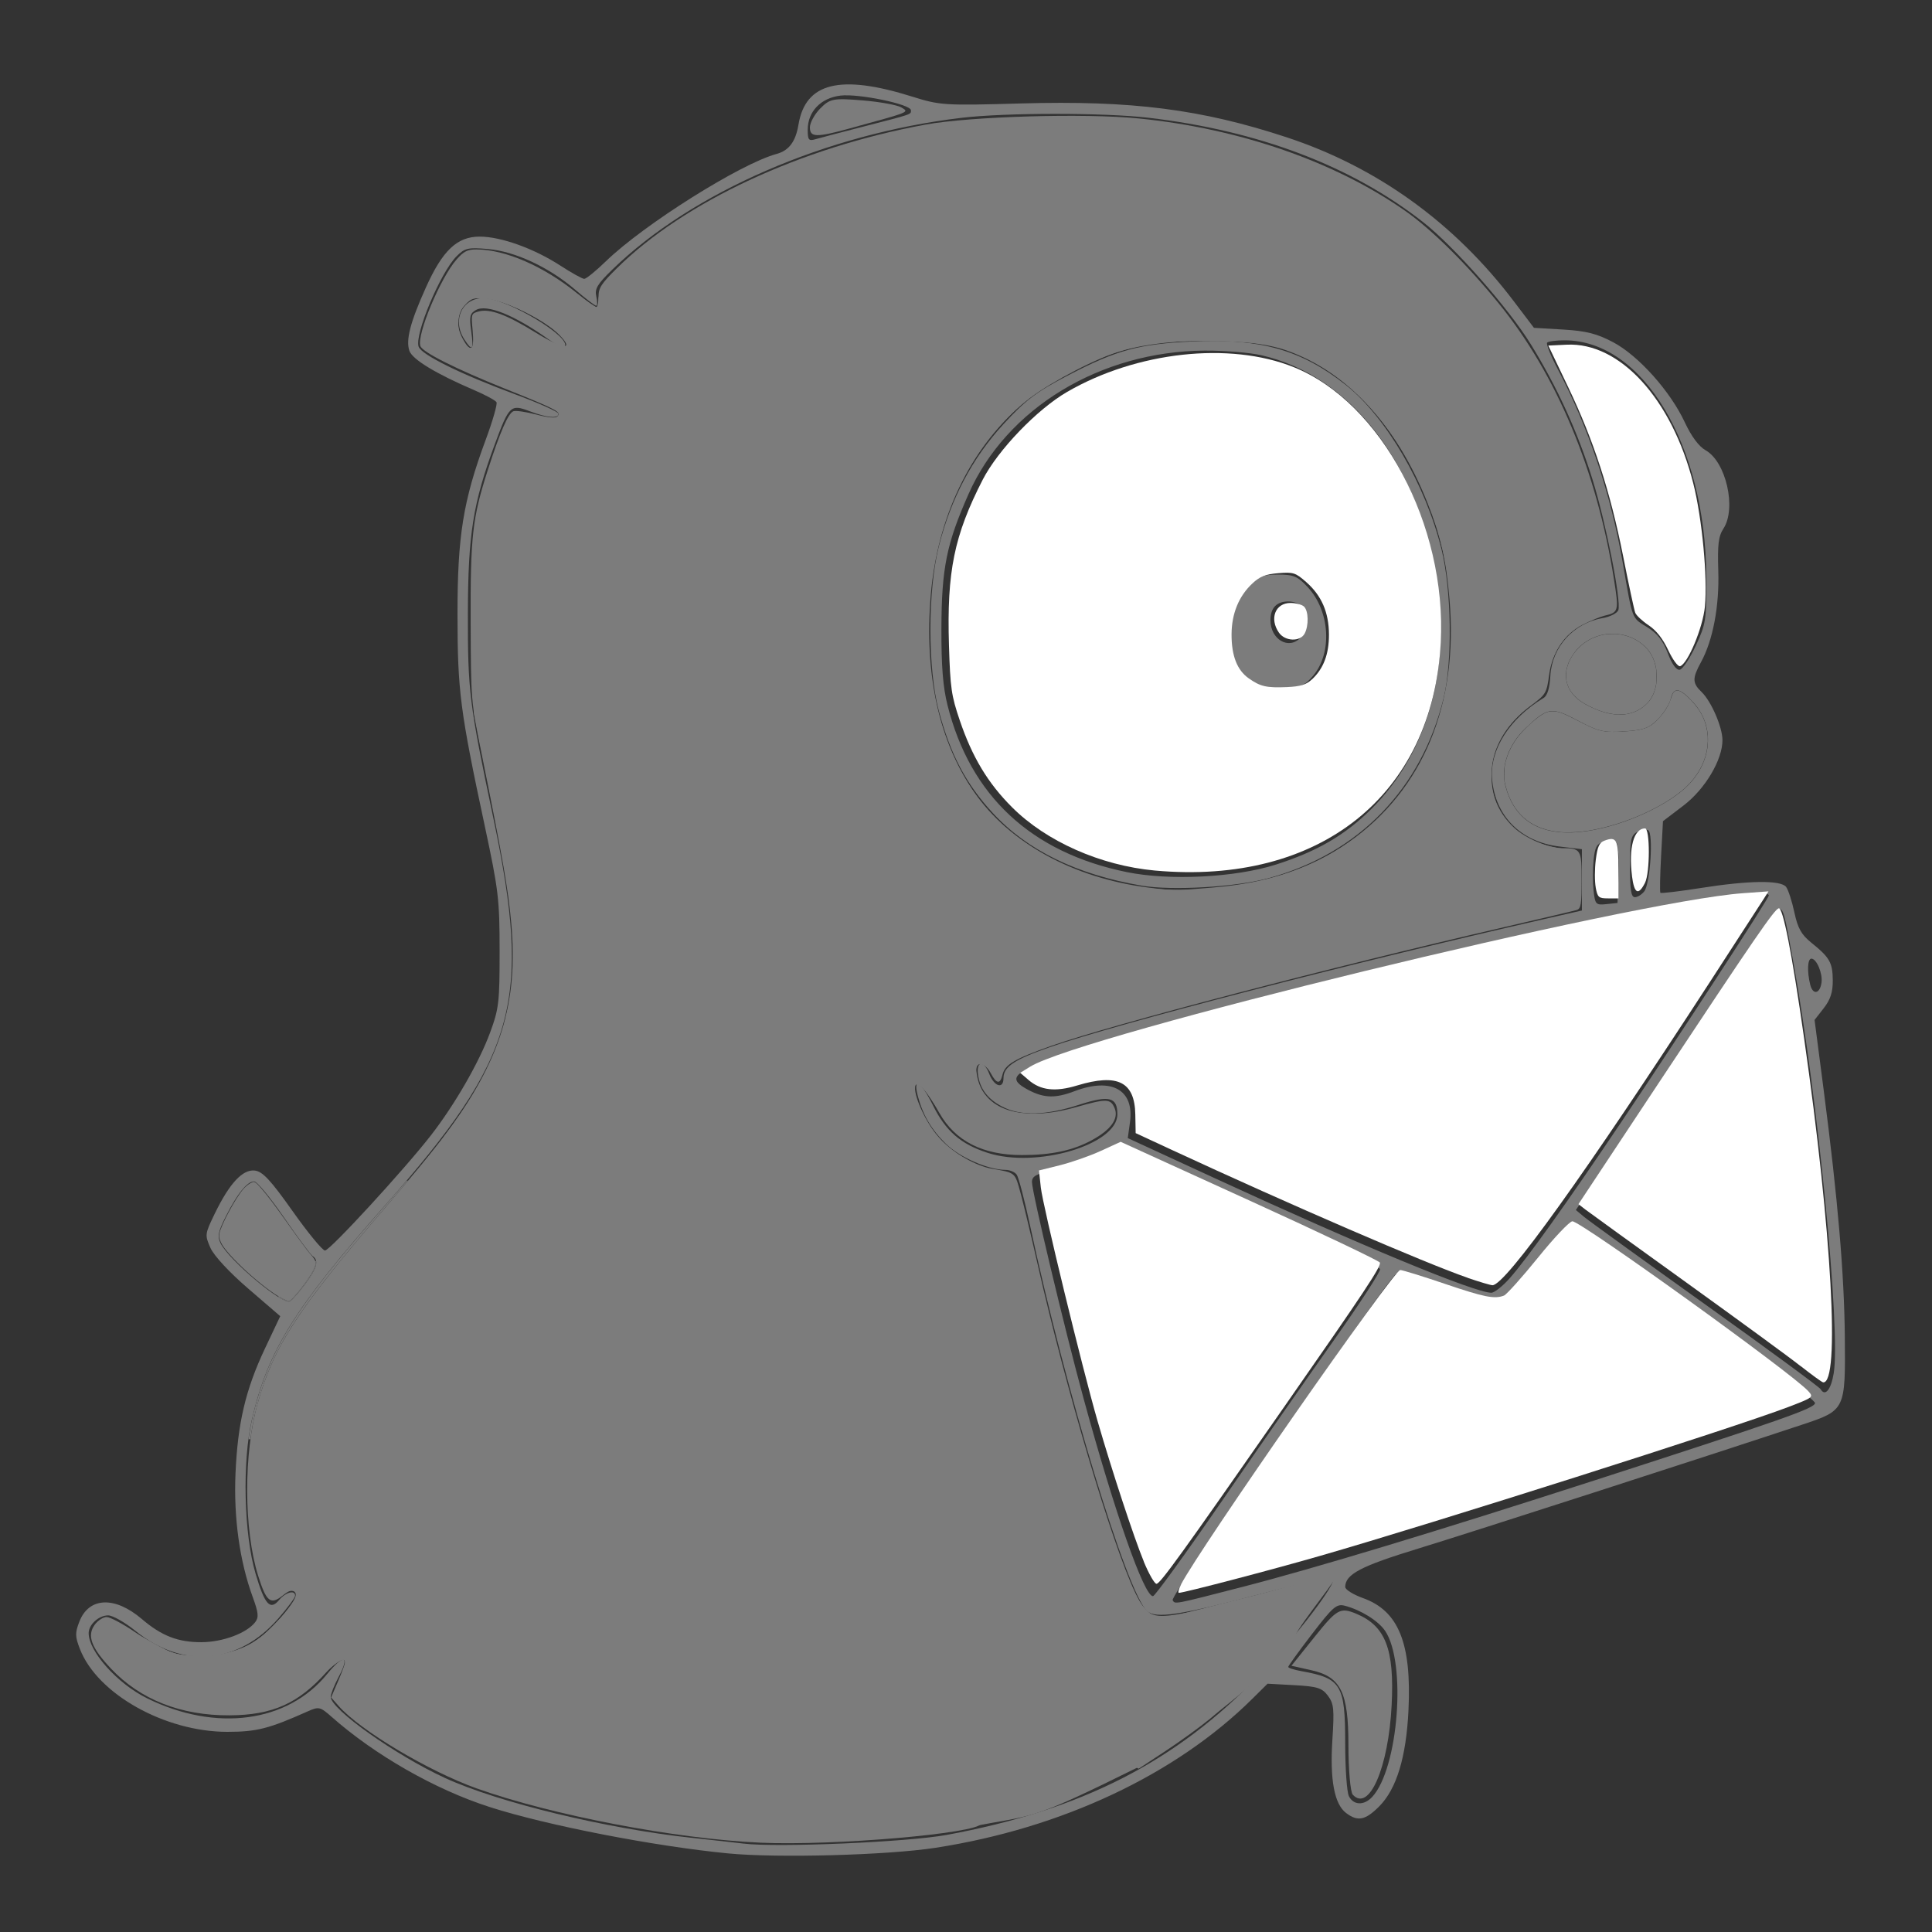 <?xml version="1.0" encoding="UTF-8" standalone="no"?>
<!-- Created with Inkscape (http://www.inkscape.org/) -->

<svg
   xmlns:dc="http://purl.org/dc/elements/1.1/"
   xmlns:cc="http://creativecommons.org/ns#"
   xmlns:rdf="http://www.w3.org/1999/02/22-rdf-syntax-ns#"
   xmlns:svg="http://www.w3.org/2000/svg"
   xmlns="http://www.w3.org/2000/svg"
   xmlns:sodipodi="http://sodipodi.sourceforge.net/DTD/sodipodi-0.dtd"
   xmlns:inkscape="http://www.inkscape.org/namespaces/inkscape"
   version="1.1"
   id="svg869"
   width="22"
   height="22"
   viewBox="0 0 22 22"
   sodipodi:docname="gotify-indicator-paused.svg"
   inkscape:version="0.92.3 (2405546, 2018-03-11)">
  <rect x="0" y="0" width="22" height="22" fill="#333333" stroke="none"/>
  <defs
     id="defs873" />
  <sodipodi:namedview
     pagecolor="#ffffff"
     bordercolor="#666666"
     borderopacity="1"
     objecttolerance="10"
     gridtolerance="10"
     guidetolerance="10"
     inkscape:pageopacity="0"
     inkscape:pageshadow="2"
     inkscape:window-width="1920"
     inkscape:window-height="1055"
     id="namedview871"
     showgrid="false"
     inkscape:zoom="19.22168"
     inkscape:cx="12.244107"
     inkscape:cy="8.661449"
     inkscape:window-x="0"
     inkscape:window-y="0"
     inkscape:window-maximized="1"
     inkscape:current-layer="svg869" />
  <g
     id="g989"
     transform="matrix(0.038,0,0,0.041,19.836,5.546)"
     style="fill:#7c7c7c;fill-opacity:1">
    <path
       style="fill:#7c7c7c;fill-opacity:1;stroke-width:1.067"
       d="m -303.757,379.495 c -22.223,-1.993 -54.367,-7.787 -71.513,-12.891 -16.359,-4.87 -34.395,-14.417 -47.441,-25.114 -3.297,-2.703 -3.793,-2.811 -6.933,-1.51 -11.752,4.871 -15.408,5.74 -24.182,5.746 -18.762,0.013 -39.02,-10.527 -44.227,-23.011 -1.457,-3.492 -1.478,-4.456 -0.169,-7.589 2.86,-6.845 10.627,-7.147 18.732,-0.728 5.917,4.686 10.839,6.454 17.896,6.427 6.347,-0.024 13.551,-2.515 16.066,-5.555 1.123,-1.357 0.99,-2.601 -0.75,-7.014 -3.903,-9.901 -5.72,-21.979 -5.152,-34.24 0.651,-14.065 3.021,-23.376 8.863,-34.825 l 4.545,-8.908 -9.584,-7.653 c -5.695,-4.547 -10.295,-9.144 -11.336,-11.327 -1.708,-3.582 -1.675,-3.82 1.312,-9.526 4.408,-8.418 8.373,-12.357 12.018,-11.936 2.326,0.269 4.723,2.66 11.3,11.274 4.591,6.013 8.958,10.933 9.705,10.933 1.47,0 23.748,-22.457 31.745,-32 7.16,-8.544 14.442,-20.265 17.72,-28.519 2.647,-6.665 2.865,-8.392 2.859,-22.681 -0.005,-14.338 -0.33,-16.868 -4.439,-34.667 -7.406,-32.081 -8.16,-37.485 -8.181,-58.667 -0.022,-21.89 1.683,-31.716 8.429,-48.578 2.107,-5.265 3.573,-9.99 3.258,-10.5 -0.315,-0.51 -3.341,-2.025 -6.724,-3.369 -11.415,-4.532 -18.498,-8.517 -19.381,-10.904 -1.117,-3.019 0.28,-7.984 4.951,-17.598 5.007,-10.306 9.357,-14.118 16.109,-14.118 6.387,0 16.291,3.301 24.205,8.066 3.349,2.017 6.561,3.667 7.137,3.667 0.576,0 3.487,-2.193 6.468,-4.873 11.345,-10.201 40.346,-27.108 51.148,-29.819 3.718,-0.933 5.729,-3.421 6.572,-8.133 2.094,-11.698 12.484,-14.077 34.065,-7.798 8.379,2.438 9.617,2.51 32.709,1.902 33.058,-0.869 53.959,1.6 79.467,9.387 27.157,8.291 50.278,23.746 68.083,45.509 l 6.074,7.425 8.788,0.48 c 6.877,0.376 10.138,1.146 14.994,3.542 7.577,3.738 17.097,13.61 21.414,22.203 1.961,3.903 4.229,6.736 6.217,7.764 6.143,3.177 9.34,16.143 5.369,21.773 -1.49,2.112 -1.797,4.442 -1.545,11.704 0.342,9.828 -1.592,19.302 -5.182,25.394 -2.645,4.488 -2.613,5.8 0.205,8.307 2.85,2.535 6.195,9.676 6.226,13.289 0.047,5.481 -5.189,13.651 -11.687,18.233 l -6.139,4.33 -0.566,9.757 c -0.311,5.366 -0.404,9.928 -0.205,10.137 0.198,0.209 5.637,-0.391 12.085,-1.333 14.447,-2.112 23.985,-2.224 25.582,-0.301 0.645,0.777 1.757,3.944 2.471,7.037 1.023,4.431 2.103,6.224 5.091,8.453 5.522,4.119 6.388,5.532 6.426,10.481 0.025,3.259 -0.701,5.325 -2.711,7.714 l -2.745,3.262 2.733,19.486 c 4.238,30.211 6.167,51.098 6.335,68.599 0.195,20.274 0.165,20.33 -12.805,24.323 -28.375,8.735 -99.354,29.967 -114.907,34.373 -17.368,4.919 -22.001,7.174 -22.001,10.707 0,0.722 2.396,2.109 5.324,3.081 10.653,3.538 14.587,12.514 13.632,31.103 -0.673,13.09 -3.572,21.916 -8.793,26.766 -4.14,3.846 -6.413,4.266 -9.895,1.828 -3.532,-2.474 -4.887,-9.178 -4.115,-20.361 0.593,-8.588 0.433,-10.028 -1.358,-12.24 -1.736,-2.144 -3.19,-2.565 -10.048,-2.912 l -8.018,-0.405 -4.631,4.249 c -22.902,21.015 -57.084,35.908 -94.836,41.317 -14.405,2.064 -47.332,2.896 -62.125,1.57 z m 65.397,-5.136 c 40.439,-6.879 68.949,-20.381 93.653,-44.351 11.412,-11.073 23.47,-25.725 22.209,-26.986 -0.399,-0.399 -10.099,1.566 -21.554,4.367 -24.234,5.926 -31.586,6.959 -34.197,4.807 -6.03,-4.971 -24.471,-61.262 -35.079,-107.081 -1.63,-7.04 -3.428,-13.4 -3.995,-14.133 -0.567,-0.733 -2.085,-1.333 -3.374,-1.333 -5.096,0 -13.683,-3.465 -17.796,-7.18 -4.366,-3.944 -6.936,-7.98 -8.455,-13.277 -1.589,-5.541 0.955,-4.155 4.466,2.434 3.859,7.239 8.327,10.85 16.454,13.296 14.609,4.397 38.867,-2.284 38.867,-10.704 0,-4.809 -2.446,-5.374 -11.489,-2.653 -9.975,3.001 -17.499,3.174 -22.991,0.53 -4.43,-2.133 -6.746,-4.993 -7.3,-9.013 -0.522,-3.789 1.811,-3.886 3.363,-0.139 1.474,3.559 4.283,4.393 4.283,1.272 0,-3.202 3.162,-5.172 13.876,-8.646 19.775,-6.411 90.192,-23.324 147.724,-35.481 l 11.733,-2.479 v -8.513 -8.513 l -6.711,-0.74 c -11.561,-1.275 -19.259,-8.422 -20.2,-18.753 -0.739,-8.122 5.188,-16.773 15.413,-22.495 1.148,-0.642 1.838,-2.711 2.038,-6.11 0.473,-8.035 6.927,-14.682 15.599,-16.069 2.297,-0.367 4.447,-1.375 4.779,-2.24 0.938,-2.444 -3.685,-24.144 -7.702,-36.154 -4.421,-13.219 -10.556,-25.693 -18.533,-37.684 -6.654,-10.002 -23.001,-27.187 -32.259,-33.913 -21.476,-15.603 -49.235,-25.384 -82.25,-28.98 -13.357,-1.455 -42.821,-1.448 -56.084,0.013 -40.569,4.469 -80.694,20.626 -104.6,42.119 -4.528,4.071 -5.372,5.38 -4.839,7.502 0.355,1.414 0.339,2.571 -0.035,2.571 -0.374,0 -3.186,-1.994 -6.249,-4.432 -7.863,-6.258 -18.037,-10.665 -26.141,-11.322 -6.004,-0.487 -6.992,-0.277 -9.44,2.005 -4.836,4.508 -12.657,21.777 -11.376,25.116 0.868,2.262 12.622,7.639 28.885,13.215 7.17,2.458 13.037,4.893 13.037,5.41 0,1.411 -3.442,1.137 -8.603,-0.684 -5.745,-2.027 -6.186,-1.639 -10.533,9.262 -6.482,16.255 -7.975,24.959 -8.022,46.763 -0.046,21.823 0.392,25.094 7.649,57.067 11.542,50.852 6.912,66.19 -32.427,107.42 -27.144,28.449 -35.151,40.373 -39.936,59.474 -2.938,11.729 -2.427,31.818 1.09,42.845 2.756,8.64 4.356,10.303 7.052,7.324 1.974,-2.181 4.797,-2.878 4.797,-1.184 0,0.52 -2.28,3.374 -5.067,6.342 -11.94,12.718 -28.668,14.054 -42.774,3.416 -3.139,-2.367 -6.825,-4.304 -8.19,-4.304 -2.804,0 -5.836,2.56 -5.836,4.929 0,5.105 8.63,14.036 17.472,18.082 20.648,9.448 42.091,6.793 53.951,-6.681 5.016,-5.699 6.964,-5.279 3.492,0.754 -1.31,2.277 -2.383,4.774 -2.383,5.55 0,3.427 19.431,16.203 34.256,22.523 15.965,6.806 48.277,14.067 74.011,16.63 6.453,0.643 13.413,1.361 15.467,1.596 9.952,1.14 49.057,-0.407 60.8,-2.405 z m 58.468,-263.652 c -19.482,-3.098 -34.253,-9.784 -44.63,-20.202 -7.997,-8.029 -12.687,-16.263 -16.153,-28.36 -3.349,-11.687 -3.353,-33.295 -0.01,-45.602 3.608,-13.278 10.049,-24.587 19.335,-33.95 6.771,-6.827 9.841,-8.986 19.256,-13.539 14.736,-7.128 21.274,-8.779 37.588,-9.493 20.231,-0.886 32.56,2.373 45.828,12.112 12.055,8.849 23.899,27.735 28.665,45.708 2.973,11.211 3.285,30.993 0.646,41.067 -6.637,25.341 -25.429,43.316 -52.461,50.179 -9.775,2.482 -28.947,3.529 -38.065,2.079 z m 40.17,-5.832 c 12.362,-3.644 20.797,-8.197 28.704,-15.493 16.716,-15.425 23.82,-38.679 19.455,-63.688 -5.69,-32.601 -25.903,-56.63 -52.397,-62.288 -3.52,-0.752 -11.2,-1.336 -17.067,-1.299 -31.244,0.198 -59.34,16.012 -70.723,39.808 -6.604,13.806 -8.089,20.612 -8.143,37.333 -0.034,10.516 0.459,16.27 1.827,21.333 6.808,25.185 25.067,40.942 53.733,46.368 12.794,2.422 32.459,1.507 44.61,-2.075 z m -6.371,-49.997 c -4.989,-2.294 -7.195,-5.492 -7.746,-11.228 -0.663,-6.902 1.186,-12.105 5.715,-16.082 3.087,-2.711 4.606,-3.253 9.108,-3.253 4.694,0 5.866,0.464 8.934,3.531 6.596,6.596 7.373,18.077 1.656,24.475 -2.437,2.727 -3.847,3.318 -8.688,3.642 -3.46,0.231 -7.063,-0.204 -8.979,-1.085 z m 13.79,-13.039 c 1.984,-1.984 2.208,-6.965 0.396,-8.777 -0.704,-0.704 -2.528,-1.28 -4.053,-1.28 -3.484,0 -5.333,1.802 -5.333,5.196 0,5.368 5.507,8.345 8.99,4.861 z m -250.53,-82.828 c -3.771,-5.384 -0.717,-11.496 5.743,-11.496 6.901,0 26.723,11.029 24.256,13.496 -0.376,0.376 -2.503,-0.522 -4.728,-1.994 -10.274,-6.799 -18.591,-9.911 -21.841,-8.172 -1.794,0.96 -2,1.82 -1.398,5.831 0.793,5.291 0.376,5.771 -2.031,2.335 z m 272.031,404.793 c 7.855,-7.855 10.328,-37.274 3.877,-46.118 -2.042,-2.799 -7.248,-5.809 -12.077,-6.982 -2.473,-0.601 -3.547,0.259 -9.867,7.898 -3.9,4.715 -7.092,8.807 -7.092,9.094 0,0.287 1.8,0.82 4,1.185 11.891,1.969 13.067,3.769 13.067,20.008 0,6.948 0.497,13.561 1.104,14.696 1.37,2.559 4.548,2.659 6.988,0.219 z m -38.694,-58.376 c 21.478,-5.131 58.556,-15.53 105.237,-29.516 56.564,-16.946 66.168,-20.069 66.147,-21.51 -0.026,-1.799 -66.967,-47.102 -73.047,-49.435 -0.722,-0.277 -4.606,3.483 -8.633,8.355 -9.544,11.549 -11.907,13.662 -15.257,13.643 -1.528,-0.009 -8.463,-1.929 -15.411,-4.267 -6.948,-2.338 -12.807,-4.251 -13.019,-4.251 -1.805,0 -67.945,89.377 -67.123,90.706 0.73,1.182 0.094,1.294 21.107,-3.726 z m -6.485,-23.615 c 10.718,-14.429 25.879,-34.614 33.692,-44.854 7.812,-10.241 14.038,-19.116 13.836,-19.724 -0.202,-0.607 -5.634,-3.254 -12.071,-5.881 -6.436,-2.627 -24.113,-10.069 -39.281,-16.537 l -27.578,-11.761 -6.022,2.678 c -3.312,1.473 -9.022,3.258 -12.689,3.968 -5.36,1.037 -6.667,1.684 -6.667,3.298 0,2.804 9.788,40.87 15.458,60.114 9.355,31.756 18.134,54.933 20.806,54.933 0.565,0 9.797,-11.806 20.515,-26.235 z M 27.502,246.098 c 2.092,-11.939 -4.724,-76.263 -12.084,-114.05 -2.766,-14.203 -2.992,-14.945 -4.517,-14.878 -0.694,0.03 -7.979,9.715 -16.189,21.522 -8.21,11.807 -21.578,30.61 -29.706,41.785 l -14.778,20.318 2.506,1.937 c 1.378,1.065 17.731,12.018 36.339,24.34 18.608,12.321 34.132,22.887 34.498,23.479 1.339,2.167 3.127,0.143 3.932,-4.454 z m -457.952,-24.863 c 3.463,-4.365 4.048,-6.459 2.133,-7.642 -0.636,-0.393 -4.5,-5.222 -8.586,-10.73 -4.086,-5.508 -8.107,-10.015 -8.935,-10.015 -2.072,0 -5.034,3.379 -8.43,9.619 -2.375,4.364 -2.655,5.649 -1.641,7.544 2.541,4.748 18.738,17.31 20.809,16.139 0.748,-0.423 2.84,-2.635 4.649,-4.915 z m 360.82,-1.453 c 5.235,-5.468 17.33,-21.165 33.706,-43.748 17.462,-24.079 43.963,-61.808 43.963,-62.588 0,-5.659 -169.766,30.211 -214.933,45.413 -11.763,3.959 -13.079,5.591 -6.933,8.595 4.672,2.285 8.092,2.365 13.867,0.328 11.076,-3.908 17.92,-0.342 16.574,8.636 l -0.66,4.402 26.443,11.297 c 43.387,18.536 77.521,31.635 82.493,31.658 0.908,0.004 3.374,-1.793 5.48,-3.993 z M 23.84,137.62 c 0.378,-2.563 -1.487,-6.638 -3.038,-6.638 -1.159,0 -1.33,3.569 -0.345,7.244 0.787,2.936 2.917,2.555 3.383,-0.605 z m -60.817,-30.001 c 0.174,-4.343 -0.116,-8.33 -0.646,-8.859 -0.529,-0.529 -2.174,-0.658 -3.654,-0.287 -2.223,0.558 -2.777,1.45 -3.182,5.126 -0.27,2.448 -0.272,6.276 -0.005,8.509 0.456,3.821 0.68,4.039 3.828,3.733 l 3.342,-0.325 z m 7.696,4.681 c 1.789,-2.156 2.775,-15.987 1.209,-16.955 -0.648,-0.4 -2.147,-0.209 -3.333,0.426 -1.886,1.009 -2.155,2.216 -2.155,9.649 0,6.505 0.344,8.496 1.469,8.496 0.808,0 2.073,-0.727 2.81,-1.616 z m -10.104,-18.168 c 8.28,-2.149 16.732,-6.05 21.789,-10.055 8.512,-6.742 9.874,-17.178 3.146,-24.119 -4.16,-4.292 -6.033,-4.588 -6.911,-1.092 -0.352,1.402 -2.049,3.9 -3.772,5.551 -2.629,2.519 -4.249,3.072 -10.087,3.444 -6.175,0.393 -7.74,0.056 -13.958,-3.005 -7.867,-3.873 -9.027,-3.72 -15.608,2.058 -5.135,4.508 -7.547,10.73 -6.156,15.877 3.23,11.947 14.132,15.865 31.557,11.342 z m 11.157,-34.21 c 3.622,-3.516 3.602,-10.972 -0.039,-14.848 -5.662,-6.027 -16.39,-5.694 -21.75,0.677 -4.52,5.372 -3.354,11.214 2.887,14.465 7.872,4.101 14.481,3.998 18.902,-0.295 z m 14.4,-15.873 c 3.039,-6.077 3.197,-7.045 3.133,-19.2 -0.19,-36.53 -19.007,-65.6 -42.462,-65.6 -2.52,0 -4.871,0.289 -5.223,0.641 -0.353,0.353 1.04,3.593 3.094,7.2 9.329,16.38 15.994,34.797 19.615,54.203 2.965,15.888 2.575,14.948 7.32,17.651 2.979,1.697 4.706,3.729 6.134,7.219 1.268,3.097 2.568,4.754 3.588,4.571 0.88,-0.157 3.04,-3.166 4.8,-6.686 z m -249.6,-144.121 c 15.079,-3.591 14.4,-3.375 14.4,-4.572 0,-1.663 -15.683,-4.686 -21.126,-4.073 -5.896,0.665 -9.807,4.447 -9.807,9.484 0,2.869 0.291,3.185 2.4,2.61 1.32,-0.36 7.68,-1.912 14.133,-3.449 z"
       id="path883"
       inkscape:connector-curvature="0" />
    <path
       inkscape:connector-curvature="0"
       id="path911"
       d="m -37.567,63.168 c -2.815,-0.247 -5.234,-0.934 -8.272,-2.346 -2.02,-0.939 -3.27,-1.758 -4.404,-2.884 -1.273,-1.265 -2.03,-2.632 -2.353,-4.249 -0.164,-0.819 -0.153,-2.043 0.025,-2.892 0.453,-2.158 1.689,-4.261 3.56,-6.06 2.011,-1.933 4.713,-3.256 7.64,-3.74 1.345,-0.223 3.25,-0.269 4.471,-0.11 2.694,0.352 5.033,1.273 6.991,2.755 2.36,1.785 3.645,3.908 4.186,6.91 0.117,0.649 0.129,0.84 0.133,2.026 0.004,1.383 -0.029,1.748 -0.251,2.759 -0.173,0.787 -0.461,1.604 -0.831,2.354 -0.64,1.297 -1.428,2.217 -2.75,3.211 -1.512,1.136 -3.265,1.856 -5.243,2.154 -0.628,0.094 -2.352,0.162 -2.901,0.114 z"
       style="opacity:1;fill:#7c7c7c;fill-opacity:1;fill-rule:nonzero;stroke:none;stroke-width:0.075;stroke-linecap:round;stroke-miterlimit:4;stroke-dasharray:none;stroke-dashoffset:0;stroke-opacity:1" />
    <path
       inkscape:connector-curvature="0"
       id="path915"
       d=""
       style="opacity:1;fill:#7c7c7c;fill-opacity:1;fill-rule:nonzero;stroke:none;stroke-width:0.112;stroke-linecap:round;stroke-miterlimit:4;stroke-dasharray:none;stroke-dashoffset:0;stroke-opacity:1" />
    <path
       inkscape:connector-curvature="0"
       id="path917"
       d=""
       style="opacity:1;fill:#7c7c7c;fill-opacity:1;fill-rule:nonzero;stroke:none;stroke-width:0.112;stroke-linecap:round;stroke-miterlimit:4;stroke-dasharray:none;stroke-dashoffset:0;stroke-opacity:1" />
    <path
       inkscape:connector-curvature="0"
       id="path919"
       d="m -54.098,95.862 c -8.386,-0.584 -13.893,-4.491 -16.342,-11.594 -0.368,-1.069 -0.629,-2.083 -0.748,-2.912 -0.134,-0.93 -0.055,-3.114 0.148,-4.126 0.539,-2.68 1.954,-5.507 3.954,-7.898 1.845,-2.205 5.624,-5.372 7.591,-6.361 0.991,-0.498 1.756,-0.689 2.76,-0.689 1.771,2.15e-4 3.152,0.482 7.747,2.702 5.275,2.548 6.914,3.018 10.536,3.017 1.577,-3.7e-4 3.185,-0.082 5.138,-0.261 3.528,-0.323 5.193,-0.844 6.911,-2.164 0.72,-0.553 2.087,-1.912 2.742,-2.725 1.242,-1.542 1.947,-2.778 2.416,-4.237 0.209,-0.649 0.405,-1.107 0.587,-1.366 0.961,-1.37 2.497,-0.829 5.306,1.871 1.728,1.661 2.839,3.122 3.676,4.835 3.333,6.818 0.799,14.958 -6.352,20.403 -7.384,5.623 -20.244,10.426 -30.513,11.396 -1.489,0.141 -4.304,0.196 -5.556,0.108 z"
       style="opacity:1;fill:#7c7c7c;fill-opacity:1;fill-rule:nonzero;stroke:none;stroke-width:0.112;stroke-linecap:round;stroke-miterlimit:4;stroke-dasharray:none;stroke-dashoffset:0;stroke-opacity:1" />
    <path
       inkscape:connector-curvature="0"
       id="path925"
       d=""
       style="opacity:1;fill:#7c7c7c;fill-opacity:1;fill-rule:nonzero;stroke:none;stroke-width:0.168;stroke-linecap:round;stroke-miterlimit:4;stroke-dasharray:none;stroke-dashoffset:0;stroke-opacity:1" />
    <path
       inkscape:connector-curvature="0"
       id="path927"
       d=""
       style="opacity:1;fill:#7c7c7c;fill-opacity:1;fill-rule:nonzero;stroke:none;stroke-width:0.168;stroke-linecap:round;stroke-miterlimit:4;stroke-dasharray:none;stroke-dashoffset:0;stroke-opacity:1" />
    <path
       inkscape:connector-curvature="0"
       id="path931"
       d="m -294.106,376.511 c -25.381,-1.045 -62.617,-7.645 -85.048,-15.075 -14.433,-4.781 -34.912,-16.106 -41.329,-22.856 l -2.295,-2.414 2.083,-4.497 c 1.146,-2.473 2.084,-4.839 2.084,-5.257 0,-1.718 -2.39,-0.553 -5.526,2.694 -8.474,8.772 -16.186,11.964 -29.082,12.036 -14.555,0.081 -26.765,-4.376 -35.5,-12.958 -5.948,-5.844 -7.282,-9.167 -4.897,-12.199 0.93,-1.183 2.534,-2.15 3.564,-2.15 1.03,0 4.866,1.89 8.525,4.201 9.176,5.795 13.381,7.063 21.865,6.595 9.912,-0.547 17.284,-4.635 24.278,-13.465 1.969,-2.486 2.407,-3.594 1.699,-4.301 -0.707,-0.707 -1.64,-0.444 -3.623,1.022 -3.608,2.668 -4.895,1.706 -7.321,-5.475 -4.358,-12.901 -4.405,-34.111 -0.107,-48.085 4.92,-15.995 11.961,-25.978 38.43,-54.489 7.135,-7.685 14.944,-16.421 17.355,-19.414 16.926,-21.014 22.349,-37.034 20.138,-59.486 -0.926,-9.402 -2.414,-17.255 -9.032,-47.669 -3.014,-13.848 -3.031,-14.05 -3.118,-35.452 -0.098,-24.144 0.518,-29.238 5.144,-42.551 3.666,-10.552 6.084,-15.713 7.64,-16.311 0.67,-0.257 3.739,0.145 6.82,0.893 3.769,0.915 5.881,1.081 6.454,0.508 1.217,-1.217 0.179,-1.723 -15.594,-7.608 -15.181,-5.664 -24.948,-10.224 -25.54,-11.925 -1.102,-3.162 5.976,-18.852 10.822,-23.99 2.154,-2.283 3.32,-2.837 5.955,-2.827 8.734,0.033 20.195,4.665 30.271,12.234 2.776,2.085 5.34,3.792 5.698,3.792 0.357,0 0.65,-1.296 0.65,-2.88 0,-2.468 0.79,-3.604 5.525,-7.942 20.137,-18.452 55.073,-33.519 92.448,-39.871 13.424,-2.281 47.666,-3.202 63.811,-1.715 30.311,2.791 58.982,12.015 80.069,25.759 7.868,5.128 18.414,14.815 27.927,25.652 17.328,19.739 29.367,46.435 34.482,76.462 1.542,9.051 1.469,9.307 -2.919,10.262 -1.161,0.252 -4.113,1.389 -6.56,2.525 -5.263,2.443 -8.968,7.541 -9.874,13.588 -0.83,5.537 -0.912,5.662 -5.938,9.124 -13.329,9.18 -15.391,24.4 -4.561,33.669 3.388,2.9 10.198,5.607 14.158,5.628 5.852,0.03 6.023,0.282 6.023,8.893 0,6.765 -0.206,7.923 -1.477,8.288 -0.812,0.233 -10.593,2.376 -21.735,4.761 -51.989,11.13 -117.774,27.108 -135.619,32.94 -11.137,3.64 -14.009,5.218 -14.731,8.095 -0.676,2.692 -1.791,2.527 -3.525,-0.52 -0.794,-1.396 -2.149,-2.529 -3.026,-2.532 -1.336,-0.004 -1.514,0.451 -1.119,2.881 1.611,9.93 13.302,13.48 29.907,9.082 8.918,-2.362 10.175,-2.33 11.371,0.296 1.333,2.925 -1.045,6.026 -6.86,8.947 -5.681,2.854 -12.077,4.112 -20.9,4.112 -11.775,0 -19.979,-3.881 -24.766,-11.717 -3.523,-5.766 -5.922,-8.616 -6.798,-8.074 -2.008,1.241 2.696,11.237 7.386,15.694 3.859,3.668 10.494,7.128 15.102,7.875 7.272,1.179 6.95,0.921 8.721,6.992 0.913,3.129 3.194,11.957 5.071,19.618 8.509,34.737 22.088,77.106 29.229,91.197 3.196,6.307 4.951,7.126 12.776,5.962 3.547,-0.528 13.086,-2.49 21.197,-4.361 8.111,-1.871 14.893,-3.257 15.07,-3.08 0.626,0.626 -0.777,10.729 -1.49,10.729 -0.398,0 -0.724,0.698 -0.724,1.552 0,1.801 -16.436,18.082 -24.375,24.144 -2.961,2.261 -8.993,6.312 -13.405,9.002 l -8.022,4.891 -4.062,-2.058 c -6.973,-3.533 -16.387,-6.299 -21.442,-6.299 -8.238,0 -11.799,3.084 -17.809,15.421 -1.983,4.071 -3.73,7.764 -3.882,8.206 -0.932,2.716 -44.308,6.183 -66.115,5.285 z m 135.251,-265.256 c 17.208,-1.338 29.575,-5.152 41.098,-12.674 22.238,-14.517 32.838,-38.252 30.114,-67.429 -1.058,-11.327 -2.568,-17.41 -6.706,-27.009 -9.266,-21.492 -23.902,-36.121 -42.099,-42.076 -12.43,-4.068 -38.942,-3.589 -52.266,0.945 -8.698,2.96 -21.832,9.749 -27.163,14.043 -15.459,12.449 -25.207,31.364 -27.2,52.784 -2.045,21.973 2.479,41.065 13.029,54.986 10.684,14.098 29.667,23.733 52.006,26.396 7.751,0.924 7.752,0.924 19.188,0.035 z m -221.524,-154.861 c -0.459,-4.448 -0.404,-4.604 1.827,-5.164 3.308,-0.83 8.275,0.856 16.712,5.675 8.499,4.854 12.106,5.279 7.496,0.884 -4.323,-4.122 -16.145,-9.659 -21.586,-10.111 -4.054,-0.336 -4.819,-0.133 -6.744,1.792 -2.636,2.636 -2.791,5.863 -0.467,9.676 2.306,3.782 3.331,2.76 2.763,-2.752 z"
       style="opacity:1;fill:#7c7c7c;fill-opacity:1;fill-rule:nonzero;stroke:none;stroke-width:1.276;stroke-linecap:round;stroke-miterlimit:4;stroke-dasharray:none;stroke-dashoffset:0;stroke-opacity:1" />
    <path
       sodipodi:nodetypes="ssccsccccssssccsssscscssccsccssccssscsssscccssscsssccccssscscccsccssssccsssssssssscsssscss"
       inkscape:connector-curvature="0"
       id="path933"
       d="m -309.721,375.059 c -22.617,-2.494 -51.115,-8.111 -66.683,-13.144 -17.21,-5.563 -43.577,-20.305 -45.143,-25.239 -0.259,-0.816 0.288,-3.155 1.215,-5.199 3.37,-7.428 2.014,-7.609 -5.911,-0.788 -7.003,6.028 -9.2,7.234 -16.17,8.877 -10.824,2.552 -25.055,0.918 -35.283,-4.05 -6.423,-3.12 -15.629,-11.633 -16.529,-15.286 -0.503,-2.042 -0.22,-2.8 1.646,-4.405 2.654,-2.282 2.996,-2.19 12.773,3.441 8.666,4.991 11.916,5.833 20.483,5.308 9.11,-0.558 14.252,-3.046 21.16,-10.24 2.862,-2.981 5.204,-5.845 5.204,-6.364 0,-1.64 -2.381,-1.937 -4.369,-0.544 -2.979,2.087 -4.035,1.639 -5.859,-2.484 -3.163,-7.151 -4.363,-16.544 -3.876,-30.36 0.942,-26.778 6.117,-36.288 40.009,-73.53 27.725,-30.466 34.337,-40.807 37.897,-59.278 2.389,-12.394 1.169,-23.805 -6.137,-57.382 L -380.011,62.716 -380.402,41.437 c -0.25,-13.594 -0.038,-23.932 0.586,-28.623 1.031,-7.75 5.536,-22.387 8.984,-29.191 1.819,-3.59 2.362,-4.047 4.781,-4.029 1.501,0.011 4.404,0.407 6.451,0.879 2.614,0.603 3.994,0.586 4.635,-0.056 1.293,-1.293 0.61,-1.636 -17.642,-8.858 -8.821,-3.49 -17.557,-7.222 -19.414,-8.293 -3.099,-1.788 -3.36,-2.213 -3.176,-5.187 0.231,-3.731 5.867,-15.889 9.204,-19.854 3.183,-3.783 5.461,-4.443 11.533,-3.342 7.535,1.366 14.728,4.524 23.107,10.144 4.095,2.747 7.731,4.996 8.079,4.999 0.348,0.003 0.633,-1.025 0.633,-2.284 0,-4.891 17.762,-19.179 34.049,-27.389 21.898,-11.039 49.973,-19.373 73.573,-21.841 5.107,-0.534 19.161,-0.988 31.231,-1.009 18.316,-0.032 23.901,0.26 33.764,1.768 31.229,4.773 57.762,15.067 75.719,29.378 16.304,12.994 31.495,31.628 40.643,49.856 6.904,13.756 14.801,40.197 15.144,50.7 l 0.173,5.316 -4.377,1.5 c -9.396,3.219 -13.556,7.75 -15.519,16.901 -0.802,3.74 -1.495,4.667 -6.497,8.68 -7.22,5.794 -10.326,11.373 -10.326,18.55 0,10.813 7.675,18.35 20.538,20.168 2.73,0.386 5.111,0.85 5.292,1.031 0.81,0.81 1.339,8.435 0.824,11.873 -0.554,3.696 -0.667,3.813 -4.537,4.706 -2.183,0.504 -15.206,3.378 -28.94,6.387 -53.293,11.677 -110.926,25.87 -126.461,31.143 -9.579,3.252 -12.746,4.998 -13.366,7.37 -0.555,2.123 -1.241,2.021 -3.441,-0.508 -2.468,-2.839 -4.379,-2.746 -4.375,0.211 0.005,3.511 2.887,7.52 6.928,9.635 4.604,2.41 14.443,2.578 23.144,0.395 7.938,-1.992 10.782,-1.668 11.122,1.266 0.647,5.58 -12.091,11.076 -25.841,11.149 -14.434,0.077 -20.372,-3.013 -28.86,-15.016 -4.755,-6.724 -6.713,-4.568 -2.908,3.202 4.158,8.492 12.556,14.738 22.427,16.68 2.97,0.584 5.316,1.545 5.738,2.349 0.393,0.749 2.895,9.907 5.56,20.353 12.835,50.299 27.002,92.551 33.082,98.662 2.785,2.799 2.949,2.846 8.089,2.309 2.886,-0.301 12.86,-2.951 21.215,-4.801 8.355,-1.85 27.894,-7.032 28.476,-7.032 1.609,0 -10.838,13.619 -12.644,17.554 -3.388,7.384 -27.331,24.984 -42.597,33.821 l -4.043,2.34 c -33.208,15.265 -30.782,13.214 -50.647,16.7 -12.001,3.232 -59.665,5.032 -78.432,2.963 z m 154.213,-263.868 c 40.487,-4.515 65.87,-29.101 68.347,-66.201 2.481,-37.157 -19.76,-74.065 -50.365,-83.579 -7.056,-2.193 -30.887,-2.705 -41.34,-0.888 -14.393,2.502 -30.798,10.492 -40.803,19.874 -13.234,12.409 -20.959,28.131 -23.406,47.637 -3.613,28.796 5.87,54.873 24.89,68.445 17.372,12.396 38.653,17.392 62.677,14.713 z m -224.415,-154.712 -0.28,-4.339 3.659,-0.263 c 3.064,-0.22 5.155,0.501 12.845,4.431 8.927,4.562 11.772,5.511 11.772,3.926 0,-3.205 -17.213,-12.047 -24.473,-12.573 -4.47,-0.323 -4.936,-0.18 -6.706,2.066 -2.215,2.81 -2.02,7.793 0.41,10.478 2.158,2.384 3.086,1.137 2.771,-3.726 z"
       style="opacity:1;fill:#7c7c7c;fill-opacity:1;fill-rule:nonzero;stroke:none;stroke-width:1.276;stroke-linecap:round;stroke-miterlimit:4;stroke-dasharray:none;stroke-dashoffset:0;stroke-opacity:1" />
    <path
       inkscape:connector-curvature="0"
       id="path935"
       d="m -437.357,225.402 c -5.462,-2.584 -16.716,-12.086 -18.398,-15.534 -0.562,-1.153 -0.651,-1.587 -0.509,-2.48 0.34,-2.128 4.58,-9.507 7.065,-12.296 0.572,-0.642 1.538,-1.408 2.148,-1.703 1.066,-0.516 1.134,-0.52 1.775,-0.1 0.913,0.598 4.106,4.249 6.912,7.902 6.378,8.304 8.418,10.875 9.633,12.139 1.543,1.606 1.646,2.195 0.711,4.041 -1.295,2.556 -6.551,8.775 -7.416,8.775 -0.192,-1.1e-4 -1.056,-0.335 -1.921,-0.744 z"
       style="opacity:1;fill:#7c7c7c;fill-opacity:1;fill-rule:nonzero;stroke:none;stroke-width:0.378;stroke-linecap:round;stroke-miterlimit:4;stroke-dasharray:none;stroke-dashoffset:0;stroke-opacity:1" />
    <path
       inkscape:connector-curvature="0"
       id="path937"
       d=""
       style="opacity:1;fill:#7c7c7c;fill-opacity:1;fill-rule:nonzero;stroke:none;stroke-width:0.075;stroke-linecap:round;stroke-miterlimit:4;stroke-dasharray:none;stroke-dashoffset:0;stroke-opacity:1" />
    <path
       inkscape:connector-curvature="0"
       id="path939"
       d="m -447.512,264.329 c 0.013,-0.075 0.101,-0.622 0.197,-1.216 0.522,-3.238 1.54,-7.203 2.888,-11.246 4.459,-13.371 11.949,-24.399 29.543,-43.499 2.301,-2.498 4.514,-4.856 7.881,-8.399 2.387,-2.511 4.052,-4.278 5.332,-5.657 1.657,-1.786 1.546,-1.678 1.741,-1.678 0.095,0 0.166,0.02 0.156,0.044 -0.021,0.056 -2.89,3.195 -5.671,6.204 -3.497,3.785 -5.545,6.007 -6.648,7.214 -15.955,17.462 -23.32,27.018 -27.929,36.237 -1.617,3.235 -2.755,6.014 -4.036,9.857 -1.319,3.958 -2.07,7.02 -2.722,11.102 l -0.187,1.173 h -0.284 c -0.283,0 -0.284,-7.4e-4 -0.261,-0.136 z"
       style="opacity:1;fill:#7c7c7c;fill-opacity:1;fill-rule:nonzero;stroke:none;stroke-width:0.075;stroke-linecap:round;stroke-miterlimit:4;stroke-dasharray:none;stroke-dashoffset:0;stroke-opacity:1" />
    <path
       inkscape:connector-curvature="0"
       id="path941"
       d="m -435.703,226.201 c -0.609,-0.095 -1.572,-0.51 -2.778,-1.195 l -0.157,-0.089 -0.003,-0.09 c -0.002,-0.05 -5.3e-4,-0.09 0.002,-0.09 0.003,0 0.079,0.041 0.169,0.091 0.607,0.339 1.174,0.617 1.837,0.901 0.546,0.234 0.976,0.388 1.168,0.417 0.126,0.02 0.377,-0.126 0.735,-0.425 0.699,-0.586 1.85,-1.813 3.061,-3.263 1.372,-1.645 2.601,-3.305 3.295,-4.452 0.424,-0.702 0.772,-1.458 0.885,-1.928 0.048,-0.199 0.06,-0.287 0.066,-0.47 0.007,-0.225 -0.01,-0.346 -0.081,-0.598 -0.006,-0.022 -0.006,-0.022 0.111,-0.022 h 0.117 l 0.005,0.027 c 0.04,0.198 0.032,0.571 -0.019,0.851 -0.193,1.054 -0.951,2.438 -2.38,4.347 -1.224,1.635 -2.719,3.384 -3.982,4.658 -0.792,0.8 -1.307,1.237 -1.55,1.315 -0.11,0.036 -0.325,0.042 -0.502,0.014 z"
       style="opacity:1;fill:#7c7c7c;fill-opacity:1;fill-rule:nonzero;stroke:none;stroke-width:0.015;stroke-linecap:round;stroke-miterlimit:4;stroke-dasharray:none;stroke-dashoffset:0;stroke-opacity:1" />
    <path
       inkscape:connector-curvature="0"
       id="path945"
       d="m -116.624,363.183 c -0.718,-0.718 -1.306,-6.982 -1.306,-13.921 0,-14.49 -2.309,-18.816 -11.006,-20.625 l -6.073,-1.263 7.115,-8.221 c 6.516,-7.529 7.546,-8.056 12.239,-6.257 8.827,3.383 11.534,9.816 10.682,25.383 -0.953,17.407 -6.752,29.802 -11.651,24.903 z"
       style="opacity:1;fill:#7c7c7c;fill-opacity:1;fill-rule:nonzero;stroke:none;stroke-width:2.871;stroke-linecap:round;stroke-miterlimit:4;stroke-dasharray:none;stroke-dashoffset:0;stroke-opacity:1" />
    <path
       inkscape:connector-curvature="0"
       id="path951"
       d="m -463.47,340.179 c -5.88,-0.966 -12.944,-3.489 -17.476,-6.242 -4.309,-2.617 -9.807,-7.674 -11.872,-10.918 -2.086,-3.276 -2.056,-5.281 0.11,-7.447 2.071,-2.071 3.046,-1.928 8.708,1.281 2.167,1.228 6.298,3.406 9.18,4.84 4.995,2.486 5.512,2.62 11.001,2.864 4.619,0.205 6.688,0.021 10.454,-0.931 5.737,-1.451 8.817,-3.193 13.401,-7.581 l 3.519,-3.368 4.054,3.889 c 2.23,2.139 4.539,4.363 5.132,4.943 0.953,0.931 2.603,5.656 2.621,7.503 0.009,0.96 -7.037,6.505 -10.434,8.211 -1.564,0.785 -4.35,1.836 -6.19,2.335 -4.699,1.273 -16.262,1.596 -22.206,0.62 z"
       style="opacity:1;fill:#7c7c7c;fill-opacity:1;fill-rule:nonzero;stroke:none;stroke-width:0.851;stroke-linecap:round;stroke-miterlimit:4;stroke-dasharray:none;stroke-dashoffset:0;stroke-opacity:1" />
    <path
       inkscape:connector-curvature="0"
       id="path971"
       d="m -279.303,-99.917 c 0,-1.271 1.408,-3.634 3.128,-5.25 2.869,-2.695 3.912,-2.879 12.59,-2.223 5.204,0.394 10.467,1.278 11.695,1.965 2.401,1.344 2.925,1.147 -15.567,5.843 -10.005,2.541 -11.846,2.489 -11.846,-0.336 z"
       style="opacity:1;fill:#7c7c7c;fill-opacity:1;fill-rule:nonzero;stroke:none;stroke-width:1.914;stroke-linecap:round;stroke-miterlimit:4;stroke-dasharray:none;stroke-dashoffset:0;stroke-opacity:1" />
  </g>
  <path
     style="opacity:1;fill:#ffffff;fill-opacity:1;fill-rule:nonzero;stroke:none;stroke-width:0.052;stroke-linecap:round;stroke-miterlimit:4;stroke-dasharray:none;stroke-dashoffset:0;stroke-opacity:1"
     d="M 13.151,9.913 C 12.533,9.856 11.915,9.583 11.524,9.192 11.248,8.916 11.071,8.621 10.929,8.203 10.833,7.92 10.821,7.836 10.806,7.346 10.781,6.509 10.864,6.099 11.191,5.461 11.365,5.124 11.808,4.662 12.151,4.463 12.943,4.004 14.001,3.888 14.73,4.18 c 0.998,0.399 1.746,1.799 1.676,3.137 -0.091,1.739 -1.378,2.766 -3.254,2.596 z M 14.941,7.735 C 15.072,7.612 15.134,7.448 15.133,7.225 15.132,6.973 15.049,6.782 14.874,6.628 14.751,6.52 14.727,6.513 14.555,6.527 c -0.145,0.012 -0.21,0.038 -0.294,0.117 -0.155,0.145 -0.236,0.344 -0.237,0.579 -9.26e-4,0.244 0.063,0.408 0.195,0.501 0.133,0.094 0.202,0.11 0.437,0.1 0.152,-0.007 0.219,-0.027 0.284,-0.089 z"
     id="path2556"
     inkscape:connector-curvature="0" />
  <path
     style="opacity:1;fill:#ffffff;fill-opacity:1;fill-rule:nonzero;stroke:none;stroke-width:0.052;stroke-linecap:round;stroke-miterlimit:4;stroke-dasharray:none;stroke-dashoffset:0;stroke-opacity:1"
     d="M 18.996,7.403 C 18.934,7.271 18.86,7.178 18.773,7.12 18.701,7.072 18.633,7.008 18.621,6.978 18.609,6.947 18.546,6.655 18.482,6.329 18.335,5.592 18.147,5.014 17.856,4.406 l -0.225,-0.471 0.209,-0.01 c 0.606,-0.03 1.198,0.618 1.442,1.581 0.1,0.395 0.164,1.071 0.132,1.402 -0.023,0.238 -0.194,0.649 -0.282,0.678 -0.024,0.008 -0.083,-0.071 -0.136,-0.183 z"
     id="path2558"
     inkscape:connector-curvature="0" />
  <path
     style="opacity:1;fill:#ffffff;fill-opacity:1;fill-rule:nonzero;stroke:none;stroke-width:0.052;stroke-linecap:round;stroke-miterlimit:4;stroke-dasharray:none;stroke-dashoffset:0;stroke-opacity:1"
     d="m 18.584,9.975 c -0.04,-0.321 0.02,-0.541 0.148,-0.542 0.058,-7.149e-4 0.058,0.506 -5.12e-4,0.621 -0.076,0.148 -0.122,0.123 -0.148,-0.079 z"
     id="path2562"
     inkscape:connector-curvature="0" />
  <path
     style="opacity:1;fill:#ffffff;fill-opacity:1;fill-rule:nonzero;stroke:none;stroke-width:0.052;stroke-linecap:round;stroke-miterlimit:4;stroke-dasharray:none;stroke-dashoffset:0;stroke-opacity:1"
     d="m 18.171,10.106 c -0.013,-0.068 -0.013,-0.21 4.76e-4,-0.315 0.019,-0.15 0.039,-0.196 0.098,-0.218 0.141,-0.053 0.16,-0.013 0.16,0.331 v 0.326 h -0.118 c -0.107,0 -0.12,-0.011 -0.141,-0.124 z"
     id="path2564"
     inkscape:connector-curvature="0" />
  <path
     style="opacity:1;fill:#ffffff;fill-opacity:1;fill-rule:nonzero;stroke:none;stroke-width:0.052;stroke-linecap:round;stroke-miterlimit:4;stroke-dasharray:none;stroke-dashoffset:0;stroke-opacity:1"
     d="m 16.712,14.55 c -0.467,-0.16 -2.016,-0.829 -3.364,-1.454 l -0.416,-0.193 -0.004,-0.212 c -0.007,-0.373 -0.201,-0.47 -0.661,-0.331 -0.25,0.076 -0.417,0.057 -0.556,-0.063 l -0.094,-0.081 0.116,-0.071 c 0.59,-0.359 6.856,-1.883 8.114,-1.974 l 0.291,-0.021 -0.053,0.084 c -0.029,0.046 -0.306,0.474 -0.616,0.951 -1.413,2.176 -2.329,3.453 -2.474,3.45 -0.022,-4.89e-4 -0.149,-0.038 -0.283,-0.084 z"
     id="path2566"
     inkscape:connector-curvature="0" />
  <path
     style="opacity:1;fill:#ffffff;fill-opacity:1;fill-rule:nonzero;stroke:none;stroke-width:0.052;stroke-linecap:round;stroke-miterlimit:4;stroke-dasharray:none;stroke-dashoffset:0;stroke-opacity:1"
     d="m 20.506,15.558 c -0.126,-0.1 -0.712,-0.528 -1.301,-0.952 -0.589,-0.424 -1.107,-0.798 -1.151,-0.832 l -0.08,-0.062 0.918,-1.386 c 1.098,-1.657 1.31,-1.966 1.362,-1.983 0.048,-0.016 0.151,0.507 0.29,1.482 0.316,2.203 0.411,3.938 0.216,3.916 -0.014,-0.002 -0.128,-0.085 -0.254,-0.184 z"
     id="path2568"
     inkscape:connector-curvature="0" />
  <path
     style="opacity:1;fill:#ffffff;fill-opacity:1;fill-rule:nonzero;stroke:none;stroke-width:0.052;stroke-linecap:round;stroke-miterlimit:4;stroke-dasharray:none;stroke-dashoffset:0;stroke-opacity:1"
     d="m 13.448,18.043 c 0.216,-0.416 2.422,-3.581 2.497,-3.581 0.024,0 0.251,0.07 0.504,0.156 0.454,0.154 0.569,0.177 0.677,0.135 0.03,-0.012 0.205,-0.207 0.389,-0.434 0.183,-0.227 0.359,-0.412 0.39,-0.412 0.099,0.001 2.506,1.734 2.686,1.934 0.062,0.069 0.059,0.071 -0.225,0.18 -0.612,0.234 -4.051,1.327 -5.334,1.696 -0.562,0.162 -1.552,0.421 -1.608,0.421 -0.013,0 -0.002,-0.043 0.025,-0.095 z"
     id="path2570"
     inkscape:connector-curvature="0" />
  <path
     style="opacity:1;fill:#ffffff;fill-opacity:1;fill-rule:nonzero;stroke:none;stroke-width:0.052;stroke-linecap:round;stroke-miterlimit:4;stroke-dasharray:none;stroke-dashoffset:0;stroke-opacity:1"
     d="M 13.025,17.782 C 12.911,17.505 12.667,16.763 12.5,16.188 12.324,15.581 11.875,13.731 11.852,13.522 l -0.021,-0.194 0.238,-0.059 c 0.131,-0.033 0.341,-0.106 0.465,-0.163 l 0.227,-0.104 1.47,0.67 c 0.808,0.368 1.475,0.686 1.482,0.705 0.015,0.045 -0.168,0.321 -1.08,1.629 -1.187,1.704 -1.422,2.029 -1.464,2.029 -0.022,1.04e-4 -0.087,-0.113 -0.144,-0.251 z"
     id="path2572"
     inkscape:connector-curvature="0" />
  <path
     style="opacity:1;fill:#ffffff;fill-opacity:1;fill-rule:nonzero;stroke:none;stroke-width:0.052;stroke-linecap:round;stroke-miterlimit:4;stroke-dasharray:none;stroke-dashoffset:0;stroke-opacity:1"
     d="m 14.564,7.205 c -0.112,-0.16 -0.042,-0.339 0.131,-0.339 0.062,0 0.132,0.019 0.155,0.042 0.051,0.051 0.054,0.217 0.006,0.307 -0.051,0.095 -0.222,0.089 -0.292,-0.01 z"
     id="path2574"
     inkscape:connector-curvature="0" />
</svg>
